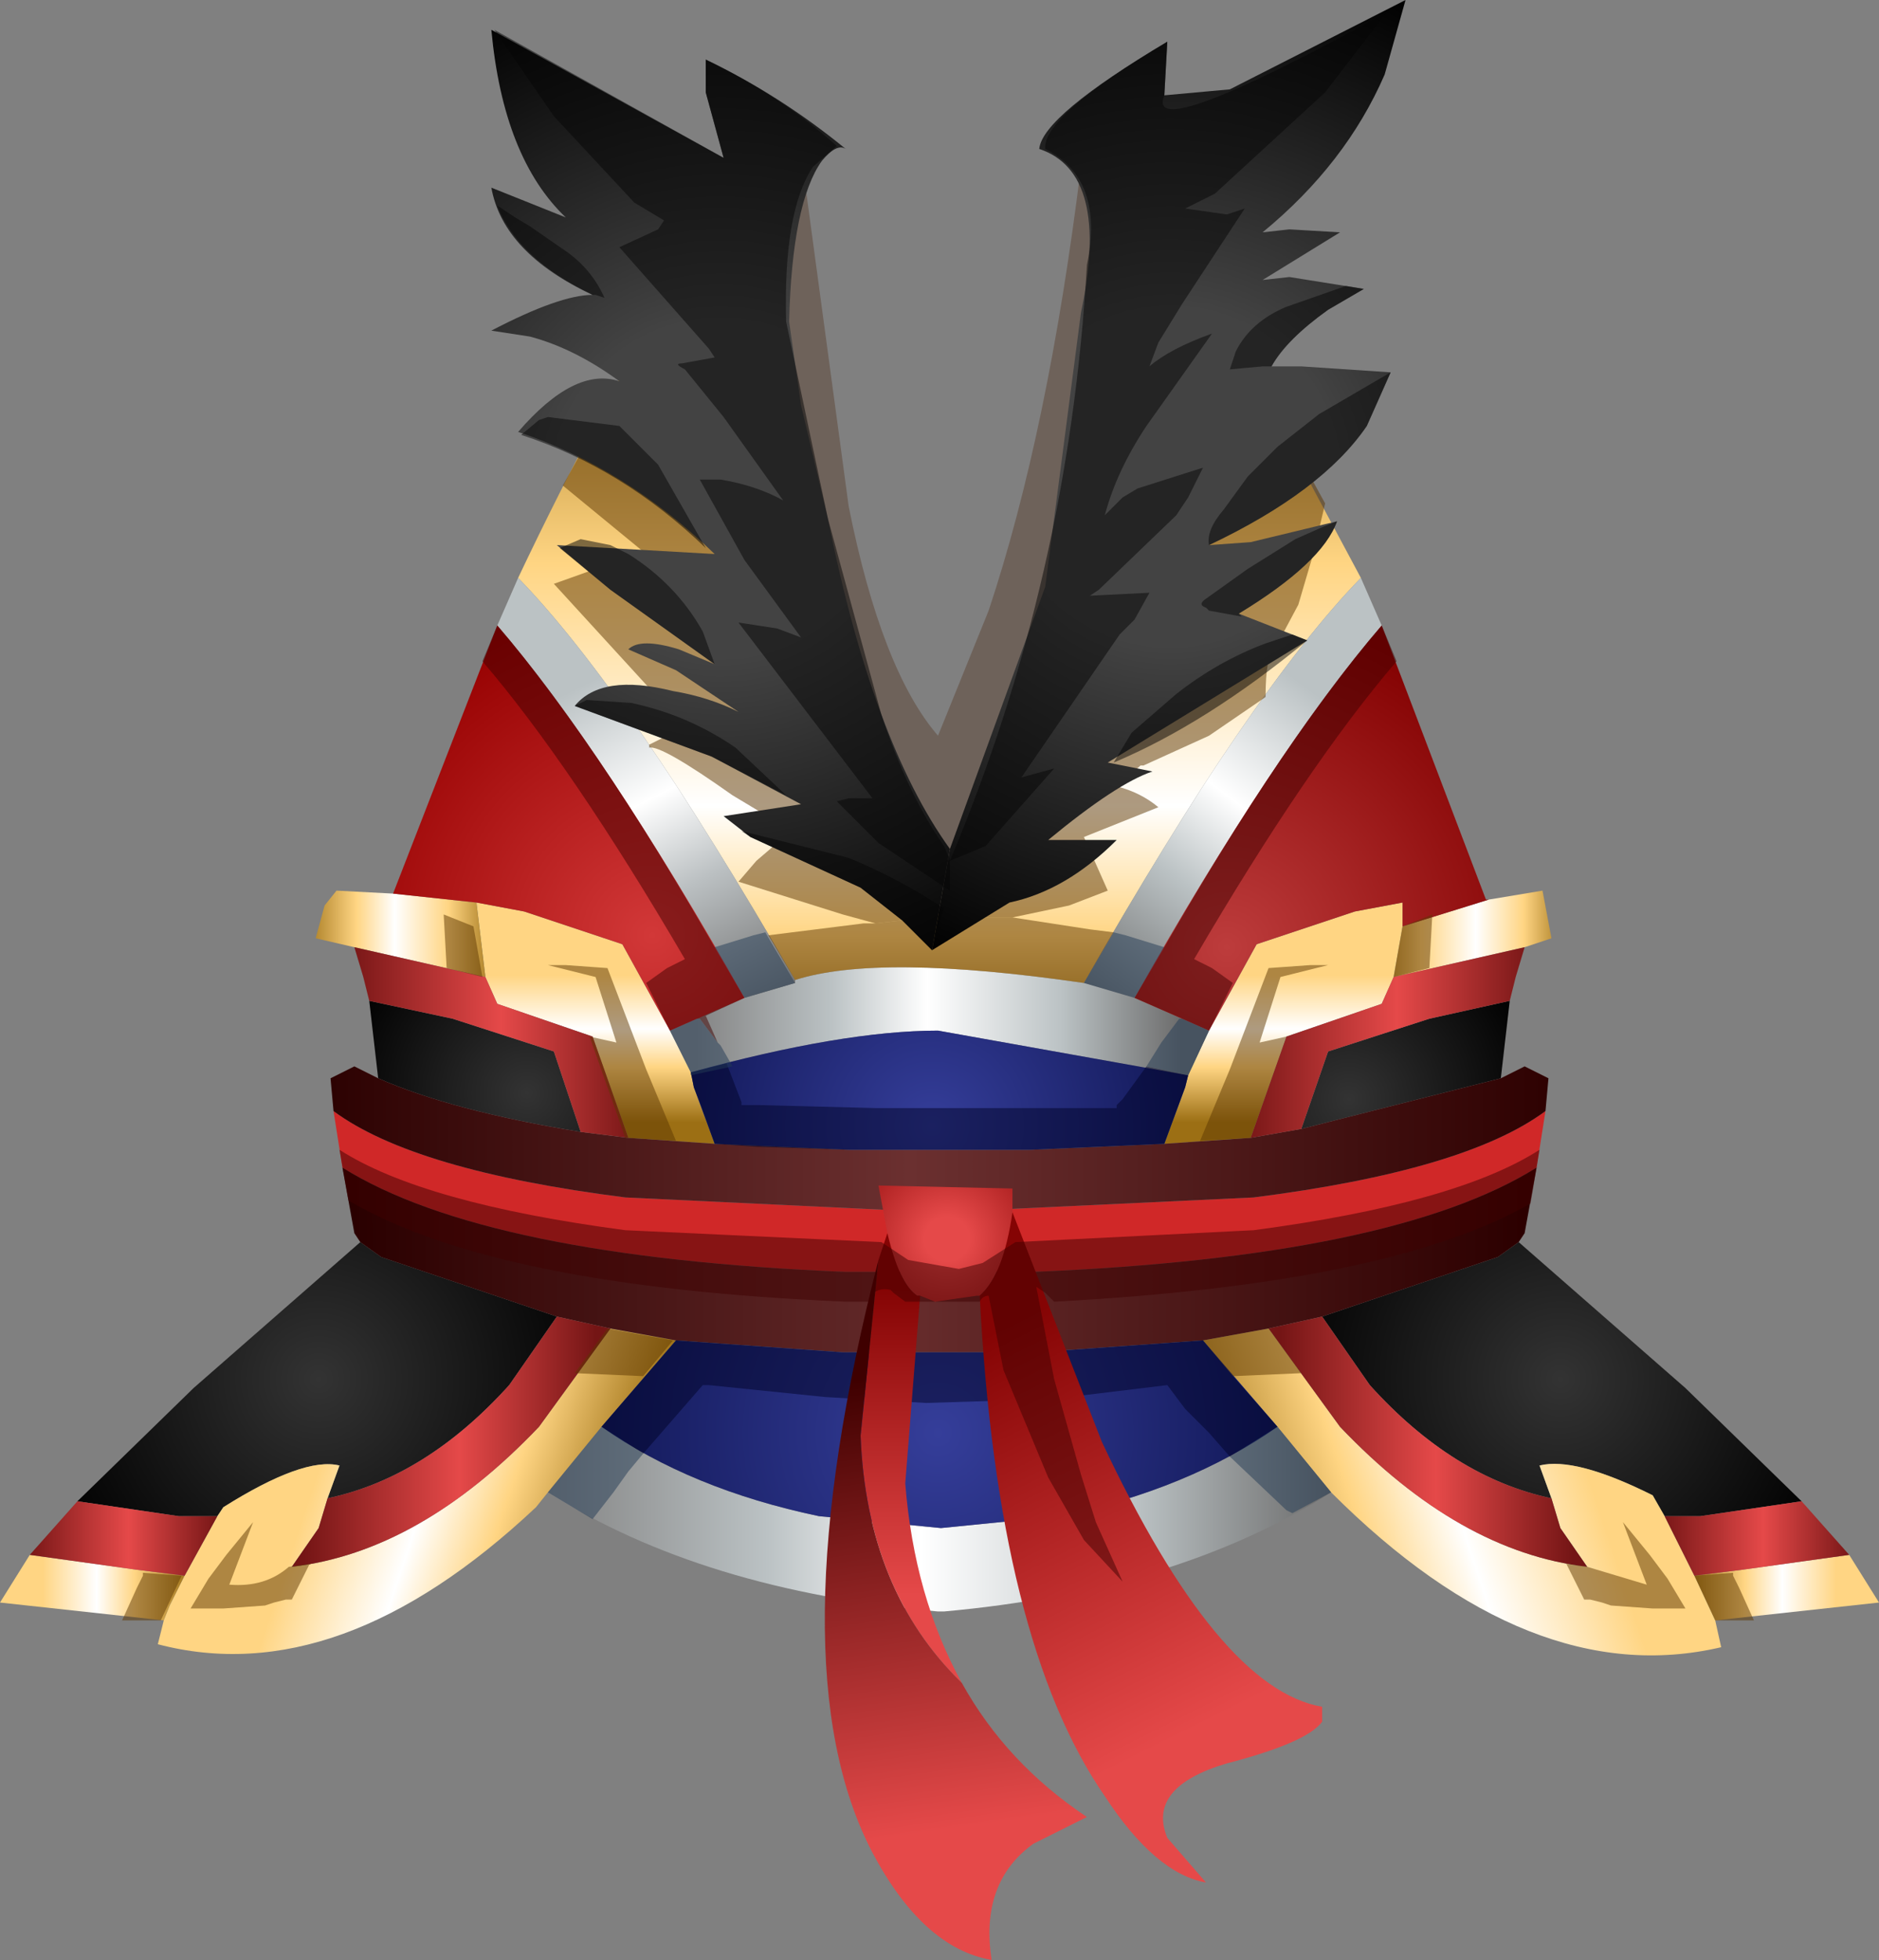 <svg xmlns="http://www.w3.org/2000/svg" xmlns:ffdec="https://www.free-decompiler.com/flash" xmlns:xlink="http://www.w3.org/1999/xlink" ffdec:objectType="frame" width="31.55" height="32.9"><rect width="100%" height="100%" fill="#808080" stroke="none"/><use ffdec:characterId="1" xlink:href="#a" width="31.55" height="32.9"/><defs><linearGradient id="b" x1="-819.2" x2="819.2" gradientTransform="matrix(0 -.009 .008 0 10 11.55)" gradientUnits="userSpaceOnUse" spreadMethod="pad"><stop offset="0" stop-color="#9c6f14"/><stop offset=".129" stop-color="#ffd583"/><stop offset=".278" stop-color="#fff"/><stop offset=".553" stop-color="#ffd583"/><stop offset=".867" stop-color="#9c6f14"/></linearGradient><linearGradient id="c" x1="-819.2" x2="819.2" gradientTransform="matrix(.002 0 0 .001 18.95 16.95)" gradientUnits="userSpaceOnUse" spreadMethod="pad"><stop offset="0" stop-color="#9c6f14"/><stop offset=".243" stop-color="#ffd583"/><stop offset=".525" stop-color="#fff"/><stop offset=".769" stop-color="#ffd583"/><stop offset="1" stop-color="#9c6f14"/></linearGradient><linearGradient id="d" x1="-819.2" x2="819.2" gradientTransform="matrix(-0 -.002 .003 -0 15.75 18.5)" gradientUnits="userSpaceOnUse" spreadMethod="pad"><stop offset="0" stop-color="#9c6f14"/><stop offset=".282" stop-color="#ffd583"/><stop offset=".478" stop-color="#fff"/><stop offset=".753" stop-color="#ffd583"/></linearGradient><linearGradient id="e" x1="-819.2" x2="819.2" gradientTransform="matrix(.002 0 0 .001 24.25 27.95)" gradientUnits="userSpaceOnUse" spreadMethod="pad"><stop offset="0" stop-color="#9c6f14"/><stop offset=".282" stop-color="#ffd583"/><stop offset=".478" stop-color="#fff"/><stop offset=".753" stop-color="#ffd583"/></linearGradient><linearGradient id="h" x1="-819.2" x2="819.2" gradientTransform="matrix(0 -.002 .003 0 4.2 18.5)" gradientUnits="userSpaceOnUse" spreadMethod="pad"><stop offset="0" stop-color="#9c6f14"/><stop offset=".282" stop-color="#ffd583"/><stop offset=".478" stop-color="#fff"/><stop offset=".753" stop-color="#ffd583"/></linearGradient><linearGradient id="i" x1="-819.2" x2="819.2" gradientTransform="matrix(.005 -.001 .001 .003 18.8 26.35)" gradientUnits="userSpaceOnUse" spreadMethod="pad"><stop offset="0" stop-color="#9c6f14"/><stop offset=".282" stop-color="#ffd583"/><stop offset=".478" stop-color="#fff"/><stop offset=".753" stop-color="#ffd583"/></linearGradient><linearGradient id="l" x1="-819.2" x2="819.2" gradientTransform="matrix(.003 -.004 .004 .003 14.95 14.5)" gradientUnits="userSpaceOnUse" spreadMethod="pad"><stop offset="0" stop-color="#717272"/><stop offset=".282" stop-color="#bbc2c4"/><stop offset=".478" stop-color="#fff"/><stop offset=".753" stop-color="#bbc2c4"/></linearGradient><linearGradient id="m" x1="-819.2" x2="819.2" gradientTransform="matrix(.005 0 0 .001 10 18.45)" gradientUnits="userSpaceOnUse" spreadMethod="pad"><stop offset="0" stop-color="#838383"/><stop offset=".282" stop-color="#bbc2c4"/><stop offset=".478" stop-color="#fff"/><stop offset=".753" stop-color="#bbc2c4"/><stop offset="1" stop-color="#6b6b6b"/></linearGradient><linearGradient id="n" x1="-819.2" x2="819.2" gradientTransform="matrix(.008 0 0 .002 10 26.8)" gradientUnits="userSpaceOnUse" spreadMethod="pad"><stop offset="0" stop-color="#838383"/><stop offset=".282" stop-color="#bbc2c4"/><stop offset=".478" stop-color="#fff"/><stop offset=".753" stop-color="#bbc2c4"/><stop offset="1" stop-color="#6b6b6b"/></linearGradient><linearGradient id="o" x1="-819.2" x2="819.2" gradientTransform="matrix(.002 0 0 .001 .95 16.95)" gradientUnits="userSpaceOnUse" spreadMethod="pad"><stop offset="0" stop-color="#9c6f14"/><stop offset=".282" stop-color="#ffd583"/><stop offset=".478" stop-color="#fff"/><stop offset=".753" stop-color="#ffd583"/><stop offset="1" stop-color="#9c6f14"/></linearGradient><linearGradient id="p" x1="-819.2" x2="819.2" gradientTransform="matrix(-.002 -0 0 -.001 -4.2 27.95)" gradientUnits="userSpaceOnUse" spreadMethod="pad"><stop offset="0" stop-color="#9c6f14"/><stop offset=".282" stop-color="#ffd583"/><stop offset=".478" stop-color="#fff"/><stop offset=".753" stop-color="#ffd583"/></linearGradient><linearGradient id="q" x1="-819.2" x2="819.2" gradientTransform="matrix(-.004 -.001 .001 -.003 1.25 26.4)" gradientUnits="userSpaceOnUse" spreadMethod="pad"><stop offset="0" stop-color="#9c6f14"/><stop offset=".282" stop-color="#ffd583"/><stop offset=".478" stop-color="#fff"/><stop offset=".753" stop-color="#ffd583"/></linearGradient><linearGradient id="r" x1="-819.2" x2="819.2" gradientTransform="matrix(.013 0 0 .002 10 20.4)" gradientUnits="userSpaceOnUse" spreadMethod="pad"><stop offset="0" stop-color="#2a0000"/><stop offset=".478" stop-color="#6b3030"/><stop offset="1" stop-color="#2c0000"/></linearGradient><linearGradient id="s" x1="-819.2" x2="819.2" gradientTransform="matrix(.012 0 0 .002 10 22.45)" gradientUnits="userSpaceOnUse" spreadMethod="pad"><stop offset="0" stop-color="#2a0000"/><stop offset=".486" stop-color="#652b2b"/><stop offset="1" stop-color="#2c0000"/></linearGradient><linearGradient id="v" x1="-819.2" x2="819.2" gradientTransform="matrix(.003 0 0 .002 17.55 18.8)" gradientUnits="userSpaceOnUse" spreadMethod="pad"><stop offset="0" stop-color="#741515"/><stop offset=".533" stop-color="#e54949"/><stop offset="1" stop-color="#741515"/></linearGradient><linearGradient id="w" x1="-819.2" x2="819.2" gradientTransform="matrix(.003 0 0 .002 2.5 18.8)" gradientUnits="userSpaceOnUse" spreadMethod="pad"><stop offset="0" stop-color="#741515"/><stop offset=".533" stop-color="#e54949"/><stop offset="1" stop-color="#741515"/></linearGradient><linearGradient id="x" x1="-819.2" x2="819.2" gradientTransform="matrix(.003 0 0 .003 18.2 25.5)" gradientUnits="userSpaceOnUse" spreadMethod="pad"><stop offset="0" stop-color="#741515"/><stop offset=".533" stop-color="#e54949"/><stop offset="1" stop-color="#741515"/></linearGradient><linearGradient id="y" x1="-819.2" x2="819.2" gradientTransform="matrix(.002 0 0 .001 23.75 27.1)" gradientUnits="userSpaceOnUse" spreadMethod="pad"><stop offset="0" stop-color="#741515"/><stop offset=".533" stop-color="#e54949"/><stop offset="1" stop-color="#741515"/></linearGradient><linearGradient id="z" x1="-819.2" x2="819.2" gradientTransform="matrix(.003 0 0 .003 1.8 25.5)" gradientUnits="userSpaceOnUse" spreadMethod="pad"><stop offset="0" stop-color="#741515"/><stop offset=".533" stop-color="#e54949"/><stop offset="1" stop-color="#741515"/></linearGradient><linearGradient id="A" x1="-819.2" x2="819.2" gradientTransform="matrix(.002 0 0 .001 -3.7 27.1)" gradientUnits="userSpaceOnUse" spreadMethod="pad"><stop offset="0" stop-color="#741515"/><stop offset=".533" stop-color="#e54949"/><stop offset="1" stop-color="#741515"/></linearGradient><linearGradient id="B" x1="-819.2" x2="819.2" gradientTransform="matrix(-.003 -.004 .004 -.002 4.9 14.65)" gradientUnits="userSpaceOnUse" spreadMethod="pad"><stop offset="0" stop-color="#747474"/><stop offset=".282" stop-color="#bbc0c2"/><stop offset=".478" stop-color="#fff"/><stop offset=".753" stop-color="#bbc2c4"/></linearGradient><linearGradient id="F" x1="-819.2" x2="819.2" gradientTransform="matrix(-.003 -.005 .006 -.003 13.15 27.2)" gradientUnits="userSpaceOnUse" spreadMethod="pad"><stop offset=".153" stop-color="#e54949"/><stop offset=".937" stop-color="#850404"/></linearGradient><linearGradient id="G" x1="-819.2" x2="819.2" gradientTransform="matrix(-0 -.004 .005 -0 9.5 25.8)" gradientUnits="userSpaceOnUse" spreadMethod="pad"><stop offset=".153" stop-color="#e54949"/><stop offset=".937" stop-color="#850404"/></linearGradient><linearGradient id="H" x1="-819.2" x2="819.2" gradientTransform="matrix(-.001 -.006 .007 -.001 8.55 28.75)" gradientUnits="userSpaceOnUse" spreadMethod="pad"><stop offset=".153" stop-color="#e54949"/><stop offset=".925" stop-color="#3f0000"/></linearGradient><radialGradient id="f" cx="0" cy="0" r="819.2" gradientTransform="translate(20.45 24.45)scale(.006)" gradientUnits="userSpaceOnUse" spreadMethod="pad"><stop offset="0" stop-color="#333"/><stop offset="1"/></radialGradient><radialGradient id="g" cx="0" cy="0" r="819.2" gradientTransform="translate(16.9 19.75)scale(.004)" gradientUnits="userSpaceOnUse" spreadMethod="pad"><stop offset="0" stop-color="#333"/><stop offset="1"/></radialGradient><radialGradient id="j" cx="0" cy="0" r="819.2" gradientTransform="translate(-.4 24.45)scale(.006)" gradientUnits="userSpaceOnUse" spreadMethod="pad"><stop offset="0" stop-color="#333"/><stop offset="1"/></radialGradient><radialGradient id="k" cx="0" cy="0" r="819.2" gradientTransform="translate(3.1 19.65)scale(.004)" gradientUnits="userSpaceOnUse" spreadMethod="pad"><stop offset="0" stop-color="#333"/><stop offset="1"/></radialGradient><radialGradient id="t" cx="0" cy="0" r="819.2" gradientTransform="translate(9.9 20.2)scale(.006)" gradientUnits="userSpaceOnUse" spreadMethod="pad"><stop offset="0" stop-color="#353e9a"/><stop offset="1" stop-color="#0d134f"/></radialGradient><radialGradient id="u" cx="0" cy="0" r="819.2" gradientTransform="translate(10 25.35)scale(.008)" gradientUnits="userSpaceOnUse" spreadMethod="pad"><stop offset="0" stop-color="#353e9a"/><stop offset="1" stop-color="#0d134f"/></radialGradient><radialGradient id="C" cx="0" cy="0" r="819.2" gradientTransform="translate(14.85 17.2)scale(.007)" gradientUnits="userSpaceOnUse" spreadMethod="pad"><stop offset="0" stop-color="#bd3c3c"/><stop offset="1" stop-color="#830101"/></radialGradient><radialGradient id="D" cx="0" cy="0" r="819.2" gradientTransform="translate(5.2 17)scale(.007)" gradientUnits="userSpaceOnUse" spreadMethod="pad"><stop offset="0" stop-color="#d23838"/><stop offset="1" stop-color="#950000"/></radialGradient><radialGradient id="E" cx="0" cy="0" r="819.2" gradientTransform="translate(10.15 22.1)scale(.003)" gradientUnits="userSpaceOnUse" spreadMethod="pad"><stop offset=".153" stop-color="#e54949"/><stop offset=".937" stop-color="#850404"/></radialGradient><radialGradient id="I" cx="0" cy="0" r="819.2" gradientTransform="translate(13.9 9.3)scale(.011)" gradientUnits="userSpaceOnUse" spreadMethod="pad"><stop offset=".314" stop-color="#434343"/><stop offset="1"/></radialGradient><radialGradient id="J" cx="0" cy="0" r="819.2" gradientTransform="translate(6.35 9.5)scale(.011)" gradientUnits="userSpaceOnUse" spreadMethod="pad"><stop offset=".314" stop-color="#434343"/><stop offset="1"/></radialGradient><g id="a" fill-rule="evenodd"><path fill="#431d00" fill-opacity=".298" d="m20.35 4.85-4.6 10.85-4.9-10.85 2.65-1.9.75 5.55q.55 2.75 1.5 3.85l.85-2.1q1-3 1.55-7.45z"/><path fill="#d02828" d="m25.95 18.65-.15.95q-2.4 1.5-8.45 1.75H14.2q-6.05-.25-8.45-1.75l-.15-.95q1.35 1 4.9 1.45l5.25.25 5.3-.25q3.55-.45 4.9-1.45"/><path fill="url(#b)" d="M2.95 11Q4.3 8.15 6 5.3q1.3 5.3 2.8 8.9.7 1.8 1.25 2.5l1.2-2.5q1.5-3.6 2.8-8.9L17.1 11q-1.85 1.9-4.65 6.8-3.45-.5-4.85-.05Q4.8 12.9 2.95 11" transform="translate(5.75 -1.3)"/><path fill="url(#c)" d="m19.25 16.4.9-.15.15.8-.45.15-2.2.5.15-.85z" transform="translate(5.75 -1.3)"/><path fill="url(#d)" d="m14.2 19.35.35-.75.8-1.45L17 16.6l.8-.15v.4l-.15.85-.2.45-1.6.55-.6 1.7-1.45.1.35-.95z" transform="translate(5.75 -1.3)"/><path fill="url(#e)" d="m25.3 27.4.5.8-2.75.3-.35-.75.8-.1z" transform="translate(5.75 -1.3)"/><path fill="url(#f)" d="m19.75 22.15 2.8 2.45 1.95 1.9-1.7.25h-.6l-.2-.35q-1.3-.65-1.9-.5l.2.55q-1.65-.35-3.05-1.9l-.8-1.15 2.95-1z" transform="translate(5.75 -1.3)"/><path fill="url(#g)" d="m19.6 18.1-.15 1.3-3.35.85.45-1.3 1.7-.55z" transform="translate(5.75 -1.3)"/><path fill="url(#h)" d="m5.5 18.6.35.7.05.25.35.95-1.45-.1-.6-1.7-1.6-.55-.2-.45-.15-1.25.8.15 1.65.55z" transform="translate(5.75 -1.3)"/><path fill="url(#i)" d="m23.05 28.5.1.45q-3.2.75-6.55-2.6l-.9-1.1-1.25-1.45 1.1-.2 1.2 1.65q2 2.1 4.15 2.35l-.45-.65-.15-.5-.2-.55q.6-.15 1.9.5l.2.35.5 1z" transform="translate(5.75 -1.3)"/><path fill="url(#j)" d="m-4.45 26.5 1.95-1.9 2.8-2.45.35.25 2.95 1-.8 1.15q-1.4 1.55-3.05 1.9l.2-.55q-.6-.15-1.95.7l-.1.15h-.65z" transform="translate(5.75 -1.3)"/><path fill="url(#k)" d="m.6 19.4-.15-1.3 1.4.3 1.7.55L4 20.3q-2.15-.35-3.4-.9" transform="translate(5.75 -1.3)"/><path fill="url(#l)" d="m17.1 11 .35.8q-1.8 2.1-4.15 6.25l-.85-.25q2.8-4.9 4.65-6.8" transform="translate(5.75 -1.3)"/><path fill="url(#m)" d="m12.45 17.8.85.25 1.25.55-.35.75-4.2-.75q-1.6 0-4.15.7l-.35-.7 1.25-.55.85-.25v-.05q1.4-.45 4.85.05" transform="translate(5.75 -1.3)"/><path fill="url(#n)" d="M16.6 26.35q-2.6 1.65-6.5 2H10q-3.95-.35-6.55-2l.9-1.1q1.5 1.05 3.65 1.5l2.05.2 2-.2q2.15-.45 3.65-1.5z" transform="translate(5.75 -1.3)"/><path fill="url(#o)" d="m.2 17.2-.65-.15.15-.55.2-.25.95.05 1.4.15.15 1.25z" transform="translate(5.75 -1.3)"/><path fill="url(#p)" d="m-3 28.5-2.75-.3.5-.8 1.8.25.8.1-.25.5z" transform="translate(5.75 -1.3)"/><path fill="url(#q)" d="m3.45 26.35-.2.25q-3.3 3.1-6.35 2.3l.1-.4.1-.25.25-.5.55-1 .1-.15q1.35-.85 1.95-.7l-.2.55-.15.5-.45.65q2.15-.25 4.15-2.35l1.2-1.65 1.1.2-1.25 1.45z" transform="translate(5.75 -1.3)"/><path fill="url(#r)" d="m19.45 19.4.4-.2.4.2-.05.55q-1.35 1-4.9 1.45l-5.3.25-5.25-.25q-3.55-.45-4.9-1.45l-.05-.55.4-.2.4.2q1.25.55 3.4.9l.8.1 1.45.1 2.25.1h3.05l2.25-.1 1.45-.1.85-.15z" transform="translate(5.75 -1.3)"/><path fill="url(#s)" d="m20.05 20.9-.2 1.1-.1.15-.35.25-2.95 1-.9.2-1.1.2-2.8.2H8.4l-2.8-.2-1.1-.2-.9-.2-2.95-1-.35-.25L.2 22 0 20.9q2.4 1.5 8.45 1.75h3.15q6.05-.25 8.45-1.75" transform="translate(5.75 -1.3)"/><path fill="url(#t)" d="M5.85 19.3q2.55-.7 4.15-.7l4.2.75-.05.2-.35.95-2.25.1H8.5l-2.25-.1-.35-.95z" transform="translate(5.75 -1.3)"/><path fill="url(#u)" d="m5.6 23.8 2.8.2h3.25l2.8-.2 1.25 1.45q-1.5 1.05-3.65 1.5l-2 .2-2.05-.2q-2.15-.45-3.65-1.5z" transform="translate(5.75 -1.3)"/><path fill="url(#v)" d="m19.85 17.2-.15.5-.1.4-1.35.3-1.7.55-.45 1.3-.85.15.6-1.7 1.6-.55.2-.45z" transform="translate(5.75 -1.3)"/><path fill="url(#w)" d="m.45 18.1-.1-.4-.15-.5 2.2.5.2.45 1.6.55.6 1.7-.8-.1-.45-1.35-1.7-.55z" transform="translate(5.75 -1.3)"/><path fill="url(#x)" d="m15.55 23.6.9-.2.8 1.15q1.4 1.55 3.05 1.9l.15.5.45.65q-2.15-.25-4.15-2.35z" transform="translate(5.75 -1.3)"/><path fill="url(#y)" d="m24.5 26.5.8.9-1.8.25-.8.1-.5-1h.6z" transform="translate(5.75 -1.3)"/><path fill="url(#z)" d="m3.6 23.4.9.2-1.2 1.65q-2 2.1-4.15 2.35l.45-.65.15-.5q1.65-.35 3.05-1.9z" transform="translate(5.75 -1.3)"/><path fill="url(#A)" d="m-5.25 27.4.8-.9 1.7.25h.65l-.55 1-.8-.1z" transform="translate(5.75 -1.3)"/><path fill="url(#B)" d="m2.6 11.8.35-.8q1.85 1.9 4.65 6.75v.05l-.85.25Q4.4 13.9 2.6 11.8" transform="translate(5.75 -1.3)"/><path fill="url(#C)" d="m17.45 11.8 1.75 4.6h.05l-1.45.45v-.4l-.8.15-1.65.55-.8 1.45-1.25-.55q2.35-4.15 4.15-6.25" transform="translate(5.75 -1.3)"/><path fill="url(#D)" d="m.85 16.3 1.75-4.5q1.8 2.1 4.15 6.25l-1.25.55-.8-1.45-1.65-.55-.8-.15z" transform="translate(5.75 -1.3)"/><path fill="#5d3800" fill-opacity=".498" d="m17 15.4.65.1.65.1.4.05-.5.85q-3.45-.5-4.85-.05l-.45-.75 1.6-.2h.2l.45-.05.65-.05H17m-6.2 7.7-1.15-.05.55-.75 1.1.2zm-3.35-7.75.5.2.15.85-.6-.15zm1.75.85h.3l.7.05.65 1.7.5 1.2-.85-.05-.6-1.7.45.1-.35-1.1zm11.5 6.9-.5-.6 1.1-.2.55.75zm3.35-7.75-.05.9-.6.15.15-.85zM22 16.2h.3l-.8.2-.35 1.1.45-.1-.6 1.7-.85.05.5-1.2.65-1.7zm7.1 10.25.1.2.25.55h-.65l-.35-.75.65-.05zm-1.85-.9.45.55.3.4.3.5h-.55l-.7-.05-.15-.05-.2-.05h-.1l-.15-.3-.05-.1-.1-.2.35.05 1 .3zm-22.15.9-.05.1-.15.3h-.1l-.2.05-.15.05-.7.05H3.2l.3-.5.3-.4.45-.55-.4 1.05q.6.05 1-.3l.35-.05zm-2.7 0v-.05l.65.05-.35.75h-.65l.25-.55z"/><path fill="#5b3600" fill-opacity=".498" d="m14.7 15.5-.55-.15-1.75-.55.3-.35.35-.3v-.35l-.75-.45q-1.2-.85-1.4-.8v-.05l.6-.3-.05-.05L9.3 9.8l.7-.25.85-.25-1.4-1.15L11.75 4q1.3 5.3 2.8 8.9.7 1.8 1.25 2.5l1.2-2.5q1.5-3.6 2.8-8.9l2.45 4.45-.2.85-.25.85-.4.75q-.15.1-.15.8l-.95.65-1.1.5h-.05l-.4.35q.4.1.7.35l-1.25.5.4.9-.65.25-.95.2h-1.2l-.65.05z"/><path fill="#000327" fill-opacity=".498" d="m20.7 23.1.75.85-.8.5-.35-.4-.4-.4-.3-.4-1.65.2-.8.05-1.6.05-1.7-.1-1.95-.2h-.1l-1 1.15-.7-.45 1.25-1.45 2.8.2h3.25l2.8-.2zm-8.25-4.55h.3l1.95.05h4.05v-.05l.1-.1.4-.55.7.15-.05.2-.35.95-2.25.1h-3.05l-1.55-.05-.7-.05-.25-.7-.1-.25-.05-.25.6-.15.25.65z"/><path fill="url(#E)" d="M9.15 22 9 21.2l2.25.05v.4q-.15 1.05-.55 1.4h-.05l-.7.1-.25-.1h-.05q-.3-.2-.5-1.05" transform="translate(5.75 -1.3)"/><path fill="url(#F)" d="m11.25 21.65 1.5 3.85q1.95 4.15 3.7 4.45v.25q-.25.35-1.6.7-1.35.4-1 1.25l.65.75q-.85-.15-1.7-1.45-1.8-2.6-2.1-8.4.4-.35.55-1.4" transform="translate(5.75 -1.3)"/><path fill="url(#G)" d="m9.7 23.05-.25 3.15q.15 1.9.95 3.35Q8.8 28 8.7 25.4l.3-2.95.15-.45q.2.85.5 1.05z" transform="translate(5.75 -1.3)"/><path fill="url(#H)" d="M10.4 29.55q.75 1.35 2.1 2.25l-.9.45q-.9.65-.7 1.95-1.15-.2-2-1.8-1.65-3.15.1-9.95l-.3 2.95q.1 2.6 1.7 4.15" transform="translate(5.75 -1.3)"/><path fill="#3f0000" fill-opacity=".498" d="m15.2 21.85-.2-.15-.05-.05q-.25-.05-.35.15v.05h-.4q-5.9-.25-8.35-1.7l-.15-.85q1.4.9 4.8 1.35l4.3.2.45.3.85.15.4-.1.55-.35 4-.2q3.4-.45 4.8-1.35l-.15.9q-2.35 1.35-8 1.65l-.15-.15-.15-.1.3 1.55.45 1.6.25.8.45 1-.65-.7-.6-1.05-.75-1.8-.25-1.25q-.1 0-.15.1zm-2.7-5.1-.65.3.2.45-.3-.4h-.05l-.45.2-.4-.8.35-.25.3-.15q-1.9-3.25-3.4-5l.25-.6q1.6 1.85 3.65 5.4zm7.85-.5.35.25-.4.8-.45-.2-.8-.35.5-.85q2.05-3.55 3.65-5.4l.25.6q-1.5 1.75-3.4 5z"/><path fill="#243c56" fill-opacity=".498" d="m11.75 17.1.3.4.05.05.2.35-.7.15V18l-.35-.7.45-.2zm8.05 0h.05l.45.2-.35.75-.7-.15.25-.4zm-7.15-1.4.2-.05.5.85-.85.25-.5-.85zm6.9.2-.5.85-.85-.25.5-.85.2.05zm1.1 8.55.8-.5.9 1.1-.65.35-.1-.05zm-10.55-.5.7.45-.25.3-.25.35-.35.45-.75-.45z"/><path fill="url(#I)" d="m10.2 15.55 1.6-4.4.6-4.6q.5-2.35-.7-2.75.05-.55 2.15-1.8l-.05.9 1.1-.1 2.95-1.5-.35 1.25q-.65 1.5-2.05 2.65l.45-.05.85.05-1.3.8.45-.05 1.25.2-.6.35q-.7.5-.95.95h.5l1.5.1-.4.9q-.75 1.1-2.65 2l.7-.05 1.45-.35q-.25.7-1.65 1.55l1.15.45-3.35 2.05.75.15q-.6.2-1.75 1.15H13q-.85.85-1.8 1.05l-1.3.8z" transform="translate(5.75 -1.3)"/><path fill="url(#J)" d="m9.9 17.25-.5-.5-.7-.55-1.85-.85L6.4 15l1.3-.2-1.5-.8-2.3-.85q.45-.55 1.65-.25.6.1 1.1.35l-1.05-.7-.8-.35q.2-.2.85 0l.6.25L4.5 11.2l-.9-.75 2.65.15q-1.5-1.45-3.3-2.05.95-1.1 1.7-.85-.75-.55-1.5-.75l-.65-.1q1.15-.6 1.7-.6-1.5-.7-1.7-1.8l1.25.5Q2.7 3.95 2.5 1.8l3.9 2.15-.3-1.1V2.3q1.25.6 2.35 1.5-.15-.1-.4.2-.5.7-.55 2.7l.2 1.4.45 1.9q.75 3.75 2.05 5.55z" transform="translate(5.75 -1.3)"/><path fill="#040404" fill-opacity=".498" d="m22.9 4.85-.6.35q-.7.5-.95.95h.05-.2l-.55.05.1-.3q.25-.5.85-.75l1-.35zM23.3.2l-.05.05-1 1.3-1.85 1.7-.5.25.7.1.3-.1-1.05 1.6-.4.65-.15.4q.35-.3 1.05-.55l-1.1 1.55q-.5.75-.7 1.5l.3-.3.25-.15 1.1-.35-.25.5-.2.3-1.3 1.25-.15.1 1-.05-.25.45-.25.25-1.65 2.4.55-.15-1.15 1.3-.6.25q2-4.75 2.3-10 .3-1.45-.7-1.95-.05-.55 2.05-1.8l-.05.9q-.35.85 3.75-1.4m-2.75 8.35.4-.55.5-.5.7-.55 1.2-.7-.4.9q-.75 1.1-2.65 2-.05-.25.25-.6m-.3 1.65q-.15-.05 0-.15l.7-.5.8-.5.45-.2.25-.1q-.25.7-1.65 1.55l.05.05-.55-.1zm1.7.55q-1.7 1.4-3.25 2.05l.3-.5.75-.65q.7-.55 1.5-.85l.45-.15zm-10.1-9.2V1q1.25.6 2.2 1.45l-.4.35q-.5.75-.45 2.6l.7 3.3.9 3.3q.45 1.35 1.05 2.2l.1.25v.5l-1.2-.8-.7-.7.2-.05h.4l-2.25-2.95.65.1.4.15-.95-1.3-.75-1.35h.35q.6.1 1.05.35l-1-1.4-.65-.8q-.2-.1-.05-.1L12 6l-.1-.15-1.5-1.7.65-.3.1-.15-.5-.3L9.3 1.95 8.3.5l3.85 2.15zm-2.3 2.7q.4.3.6.75L10 4.95h-.05q-1.25-.6-1.6-1.5l.3.2.25.15zM9.2 7l1.2.15.65.65.8 1.4q-1.4-1.35-3.1-1.9l.3-.25zm.55 2.05.5.1.3.15q.8.5 1.25 1.3l.2.55-1.75-1.25-.85-.7zm2.7 4.9 1.8.45q.85.35 1.6.85l-.2.7-.5-.5-.7-.55-1.85-.85zm-.5-1.25-2.3-.85.2-.1.75.05q.95.2 1.75.75l.85.8z"/></g></defs></svg>